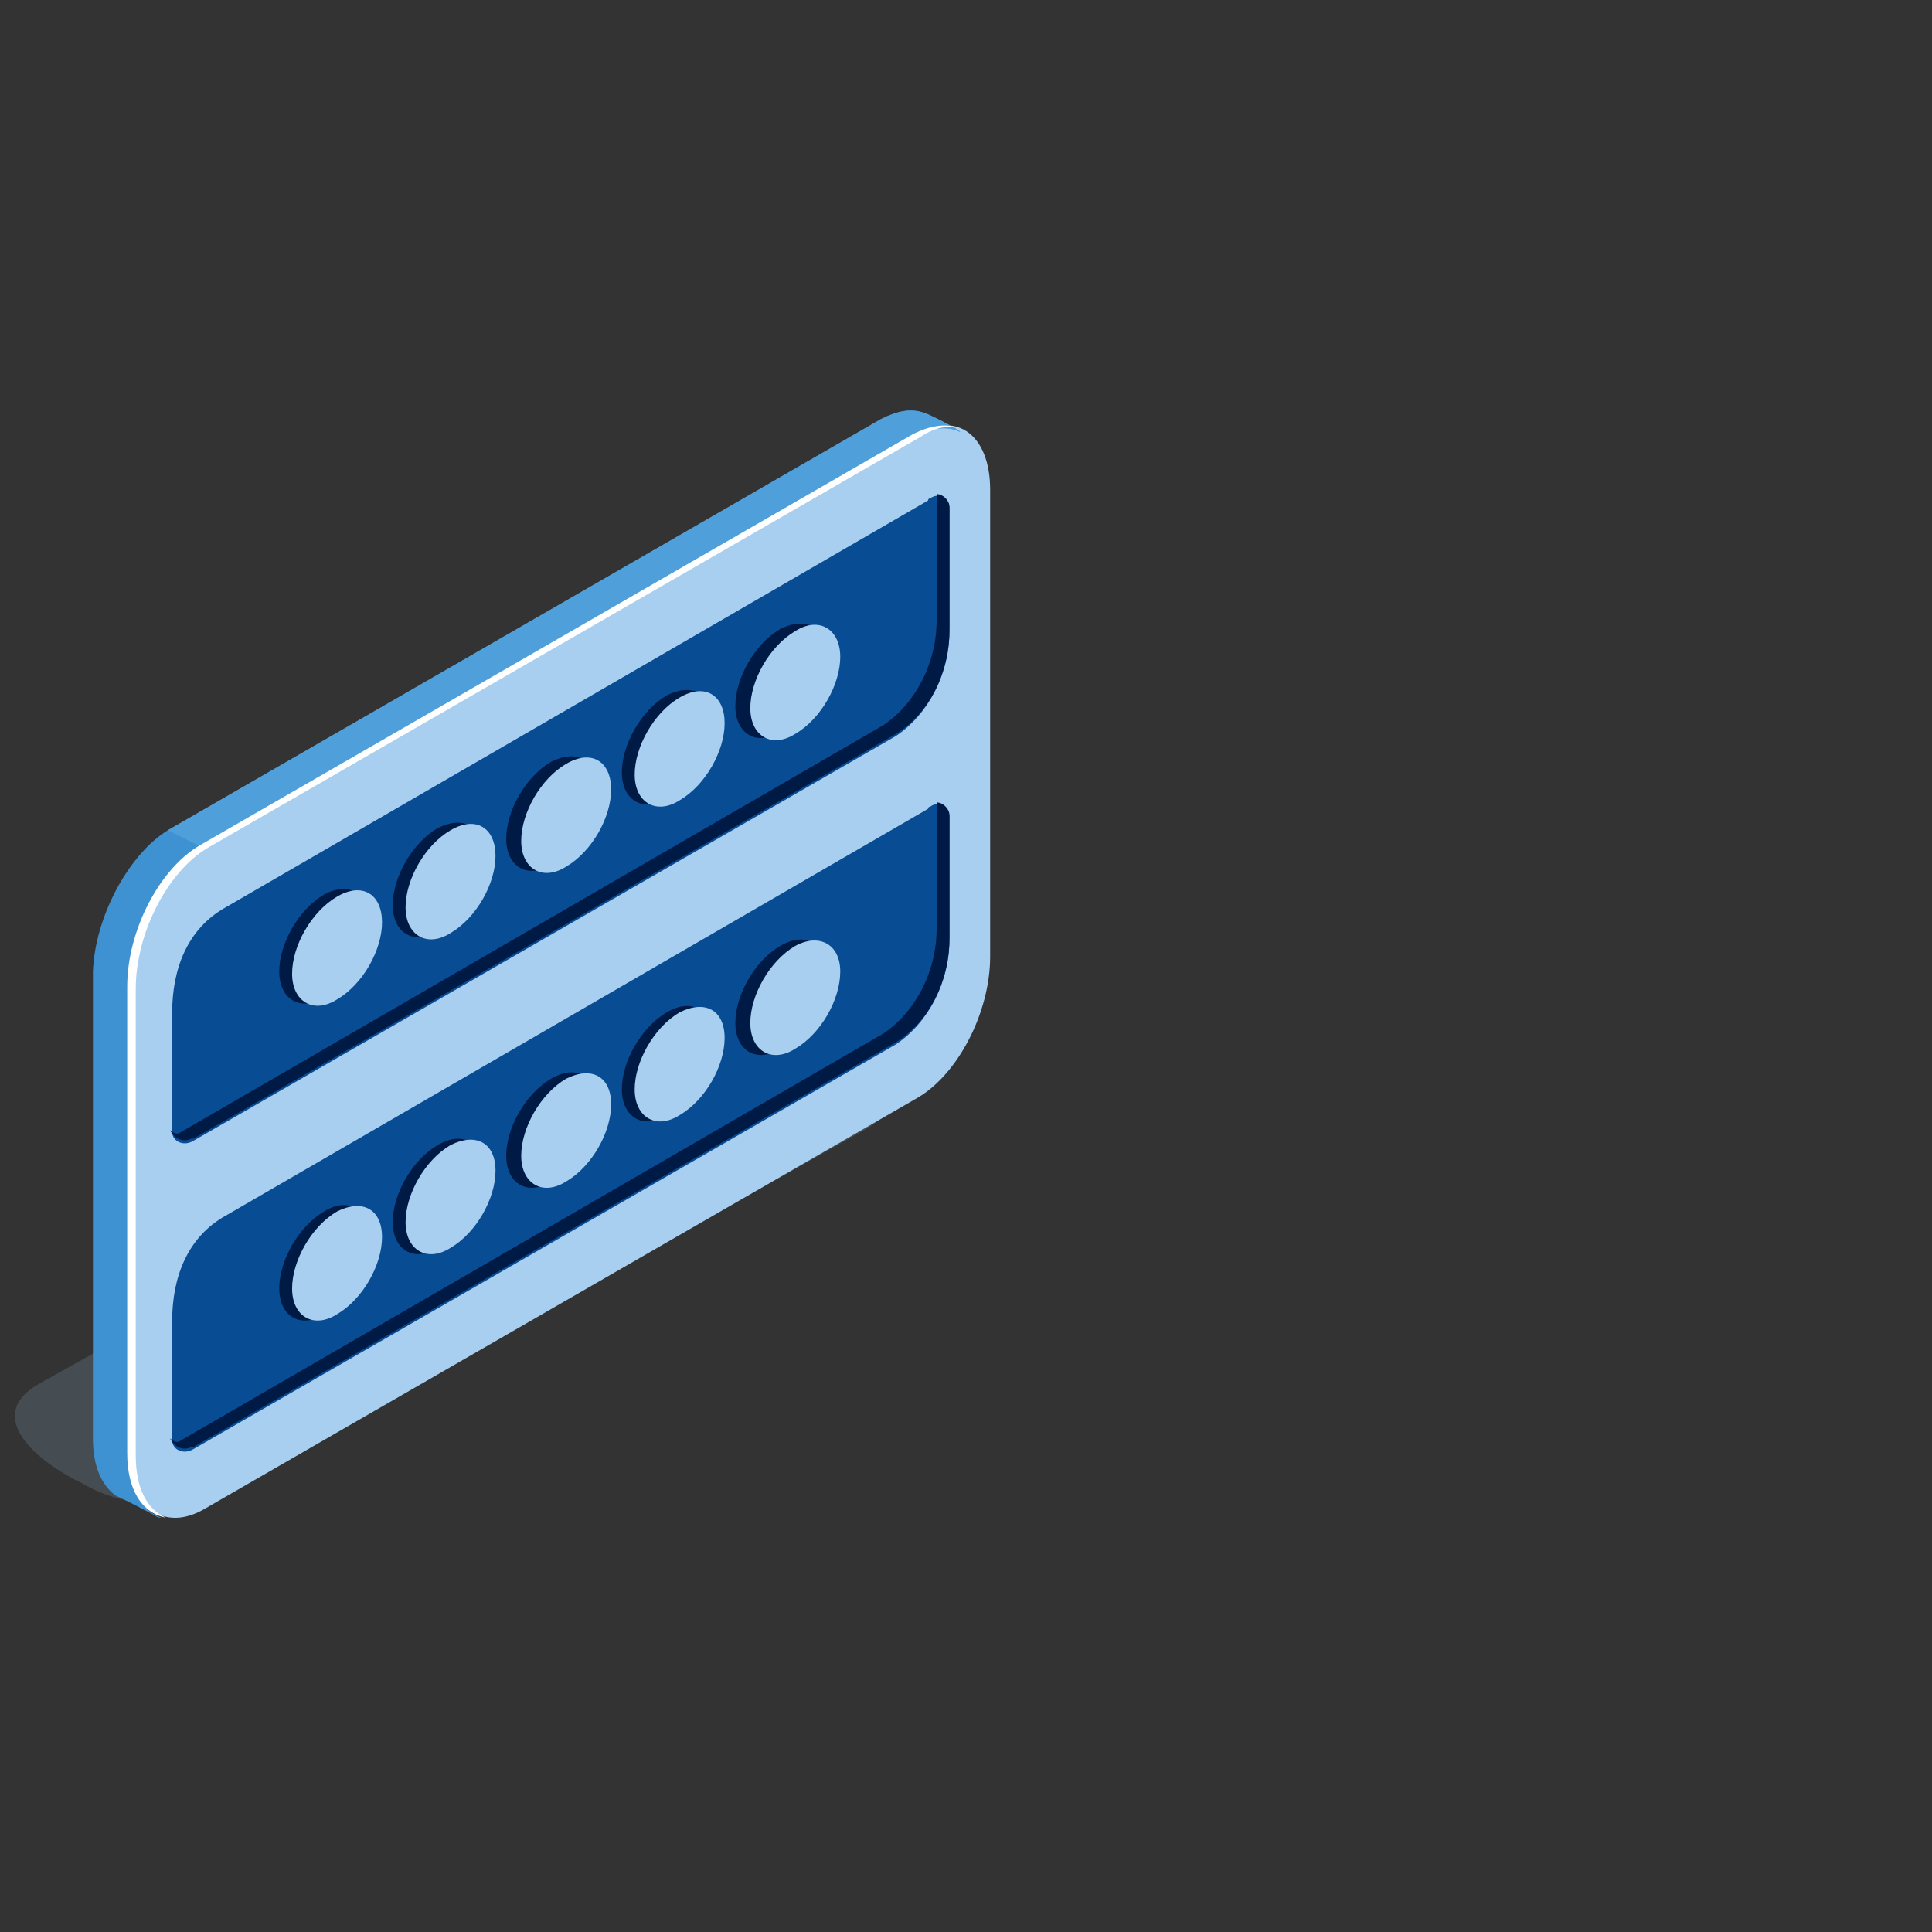<svg width="80" height="80" viewBox="0 0 80 80" fill="none" xmlns="http://www.w3.org/2000/svg">
<rect x="0" y="0" width="80" height="80" fill="#333333" stroke="none"/>
<path opacity="0.2" d="M9.169 61.776L35.946 46.703C37.453 45.816 37.187 44.398 35.502 43.422C33.818 42.447 28.232 42.447 26.725 43.245L1.543 57.343C-0.673 58.673 1.543 60.535 3.405 61.421C5.179 62.485 7.75 62.574 9.169 61.776Z" fill="#92B4D1"/>
<path d="M8.459 62.486L37.985 45.462C39.67 44.486 41 41.915 41 39.61V20.28C41 18.064 39.67 17 37.985 17.975L8.459 34.999C6.775 35.974 5.445 38.546 5.445 40.851V60.18C5.356 62.397 6.775 63.461 8.459 62.486Z" fill="#A8CFF0"/>
<path d="M8.016 47.235L37.099 30.477C38.429 29.59 39.316 27.905 39.316 26.132V21.078C39.316 20.635 38.872 20.369 38.518 20.635C38.518 20.635 38.429 20.635 38.429 20.724L9.346 37.57C7.75 38.457 7.13 40.142 7.13 41.915V46.88C7.13 47.235 7.573 47.501 8.016 47.235C8.016 47.323 8.016 47.323 8.016 47.235Z" fill="#084C94"/>
<path d="M8.016 60.002L37.099 43.244C38.429 42.358 39.316 40.673 39.316 38.9V33.846C39.316 33.402 38.872 33.136 38.518 33.402C38.518 33.402 38.429 33.402 38.429 33.491L9.346 50.338C7.75 51.224 7.13 52.909 7.13 54.682V59.648C7.13 60.002 7.573 60.268 8.016 60.002C8.016 60.002 8.016 60.091 8.016 60.002Z" fill="#084C94"/>
<path d="M7.484 46.881C7.484 46.881 7.573 46.881 7.484 46.881L36.567 30.035C37.897 29.148 38.784 27.463 38.784 25.69V20.636C38.784 20.547 38.784 20.547 38.784 20.459C39.05 20.459 39.316 20.725 39.316 20.991V26.045C39.316 27.818 38.518 29.503 37.099 30.389L8.016 47.147C8.016 47.147 8.016 47.147 7.928 47.147C7.573 47.325 7.218 47.147 7.041 46.793C7.218 46.97 7.396 46.97 7.484 46.881Z" fill="#001A46"/>
<path d="M7.484 59.649C7.484 59.649 7.573 59.649 7.484 59.649L36.567 42.802C37.897 41.916 38.784 40.231 38.784 38.458V33.404C38.784 33.315 38.784 33.315 38.784 33.226C39.05 33.226 39.316 33.492 39.316 33.758V38.812C39.316 40.586 38.518 42.27 37.099 43.157L8.016 59.915C8.016 59.915 8.016 59.915 7.928 59.915C7.573 60.092 7.218 59.915 7.041 59.56C7.218 59.737 7.396 59.737 7.484 59.649Z" fill="#001A46"/>
<path d="M6.951 34.379L36.477 17.355C37.186 17 37.718 16.911 38.25 17.089C38.339 17.089 39.758 17.798 39.758 17.887C39.226 17.621 38.605 17.709 37.896 18.064L8.37 35.088C6.685 36.063 5.355 38.635 5.355 40.94V60.269C5.355 61.688 5.887 62.575 6.685 62.84C6.596 62.84 6.508 62.84 6.419 62.752C6.419 62.752 4.912 61.954 4.823 61.954C4.202 61.511 3.848 60.712 3.848 59.56V40.231C3.936 37.925 5.355 35.354 6.951 34.379Z" fill="#3F92D1"/>
<path d="M6.951 34.379L36.477 17.355C37.186 17 37.718 16.911 38.25 17.089C38.339 17.089 39.758 17.798 39.758 17.887C39.226 17.621 38.605 17.709 37.896 18.064L8.37 35.088L6.951 34.379Z" fill="#4F9FDB"/>
<path d="M8.281 34.999L37.807 17.975C38.517 17.62 39.137 17.532 39.669 17.709C39.226 17.62 38.694 17.709 38.162 18.064L8.636 35.088C6.951 36.063 5.621 38.634 5.621 40.94V60.269C5.621 61.599 6.065 62.486 6.863 62.84C5.887 62.663 5.267 61.688 5.267 60.18V40.851C5.267 38.546 6.597 35.974 8.281 34.999Z" fill="white"/>
<path d="M15.286 51.226C15.286 52.379 14.488 53.797 13.424 54.418C12.449 55.038 11.562 54.507 11.562 53.354C11.562 52.201 12.36 50.782 13.424 50.162C14.4 49.541 15.286 50.073 15.286 51.226Z" fill="#001A46"/>
<path d="M19.986 48.478C19.986 49.63 19.188 51.049 18.124 51.67C17.148 52.29 16.262 51.758 16.262 50.606C16.262 49.453 17.06 48.034 18.124 47.414C19.188 46.793 19.986 47.325 19.986 48.478Z" fill="#001A46"/>
<path d="M24.685 45.729C24.685 46.882 23.887 48.301 22.823 48.921C21.848 49.542 20.961 49.01 20.961 47.857C20.961 46.705 21.759 45.286 22.823 44.665C23.887 44.045 24.685 44.577 24.685 45.729Z" fill="#001A46"/>
<path d="M29.473 42.981C29.473 44.134 28.675 45.552 27.611 46.173C26.636 46.794 25.749 46.262 25.749 45.109C25.749 43.956 26.547 42.538 27.611 41.917C28.675 41.296 29.473 41.828 29.473 42.981Z" fill="#001A46"/>
<path d="M34.173 40.231C34.173 41.383 33.375 42.802 32.311 43.423C31.335 44.043 30.449 43.511 30.449 42.359C30.449 41.206 31.247 39.787 32.311 39.167C33.375 38.546 34.173 39.078 34.173 40.231Z" fill="#001A46"/>
<path d="M15.819 51.227C15.819 52.38 15.021 53.798 13.957 54.419C12.981 55.04 12.095 54.508 12.095 53.355C12.095 52.203 12.893 50.784 13.957 50.163C15.021 49.631 15.819 50.074 15.819 51.227Z" fill="#A8CFF0"/>
<path d="M20.518 48.479C20.518 49.632 19.72 51.05 18.656 51.671C17.681 52.291 16.794 51.76 16.794 50.607C16.794 49.454 17.592 48.035 18.656 47.415C19.72 46.883 20.518 47.326 20.518 48.479Z" fill="#A8CFF0"/>
<path d="M25.306 45.73C25.306 46.883 24.508 48.302 23.444 48.922C22.468 49.543 21.582 49.011 21.582 47.858C21.582 46.706 22.38 45.287 23.444 44.666C24.508 44.135 25.306 44.578 25.306 45.73Z" fill="#A8CFF0"/>
<path d="M30.005 42.982C30.005 44.135 29.207 45.553 28.143 46.174C27.168 46.795 26.281 46.263 26.281 45.11C26.281 43.958 27.079 42.539 28.143 41.918C29.207 41.386 30.005 41.83 30.005 42.982Z" fill="#A8CFF0"/>
<path d="M34.793 40.232C34.793 41.385 33.995 42.803 32.931 43.424C31.956 44.045 31.069 43.513 31.069 42.36C31.069 41.207 31.867 39.789 32.931 39.168C33.906 38.636 34.793 39.079 34.793 40.232Z" fill="#A8CFF0"/>
<path d="M15.286 38.102C15.286 39.255 14.488 40.673 13.424 41.294C12.449 41.915 11.562 41.383 11.562 40.23C11.562 39.078 12.36 37.659 13.424 37.038C14.4 36.506 15.286 36.95 15.286 38.102Z" fill="#001A46"/>
<path d="M19.986 35.354C19.986 36.507 19.188 37.925 18.124 38.546C17.148 39.167 16.262 38.635 16.262 37.482C16.262 36.329 17.06 34.911 18.124 34.29C19.188 33.758 19.986 34.201 19.986 35.354Z" fill="#001A46"/>
<path d="M24.685 32.606C24.685 33.758 23.887 35.177 22.823 35.798C21.848 36.418 20.961 35.886 20.961 34.734C20.961 33.581 21.759 32.162 22.823 31.542C23.887 31.01 24.685 31.453 24.685 32.606Z" fill="#001A46"/>
<path d="M29.473 29.857C29.473 31.01 28.675 32.429 27.611 33.049C26.636 33.67 25.749 33.138 25.749 31.985C25.749 30.833 26.547 29.414 27.611 28.793C28.675 28.261 29.473 28.705 29.473 29.857Z" fill="#001A46"/>
<path d="M34.173 27.108C34.173 28.26 33.375 29.679 32.311 30.299C31.335 30.92 30.449 30.388 30.449 29.235C30.449 28.083 31.247 26.664 32.311 26.044C33.375 25.512 34.173 25.955 34.173 27.108Z" fill="#001A46"/>
<path d="M15.819 38.191C15.819 39.344 15.021 40.763 13.957 41.383C12.981 42.004 12.095 41.472 12.095 40.319C12.095 39.167 12.893 37.748 13.957 37.127C15.021 36.507 15.819 37.039 15.819 38.191Z" fill="#A8CFF0"/>
<path d="M20.518 35.443C20.518 36.596 19.72 38.014 18.656 38.635C17.681 39.256 16.794 38.724 16.794 37.571C16.794 36.418 17.592 35 18.656 34.379C19.72 33.758 20.518 34.29 20.518 35.443Z" fill="#A8CFF0"/>
<path d="M25.306 32.693C25.306 33.846 24.508 35.264 23.444 35.885C22.468 36.506 21.582 35.974 21.582 34.821C21.582 33.668 22.38 32.25 23.444 31.629C24.508 31.008 25.306 31.54 25.306 32.693Z" fill="#A8CFF0"/>
<path d="M30.005 29.946C30.005 31.099 29.207 32.518 28.143 33.139C27.168 33.759 26.281 33.227 26.281 32.075C26.281 30.922 27.079 29.503 28.143 28.882C29.207 28.262 30.005 28.794 30.005 29.946Z" fill="#A8CFF0"/>
<path d="M34.793 27.196C34.793 28.349 33.995 29.768 32.931 30.388C31.956 31.009 31.069 30.477 31.069 29.324C31.069 28.172 31.867 26.753 32.931 26.132C33.906 25.512 34.793 26.044 34.793 27.196Z" fill="#A8CFF0"/>
</svg>
